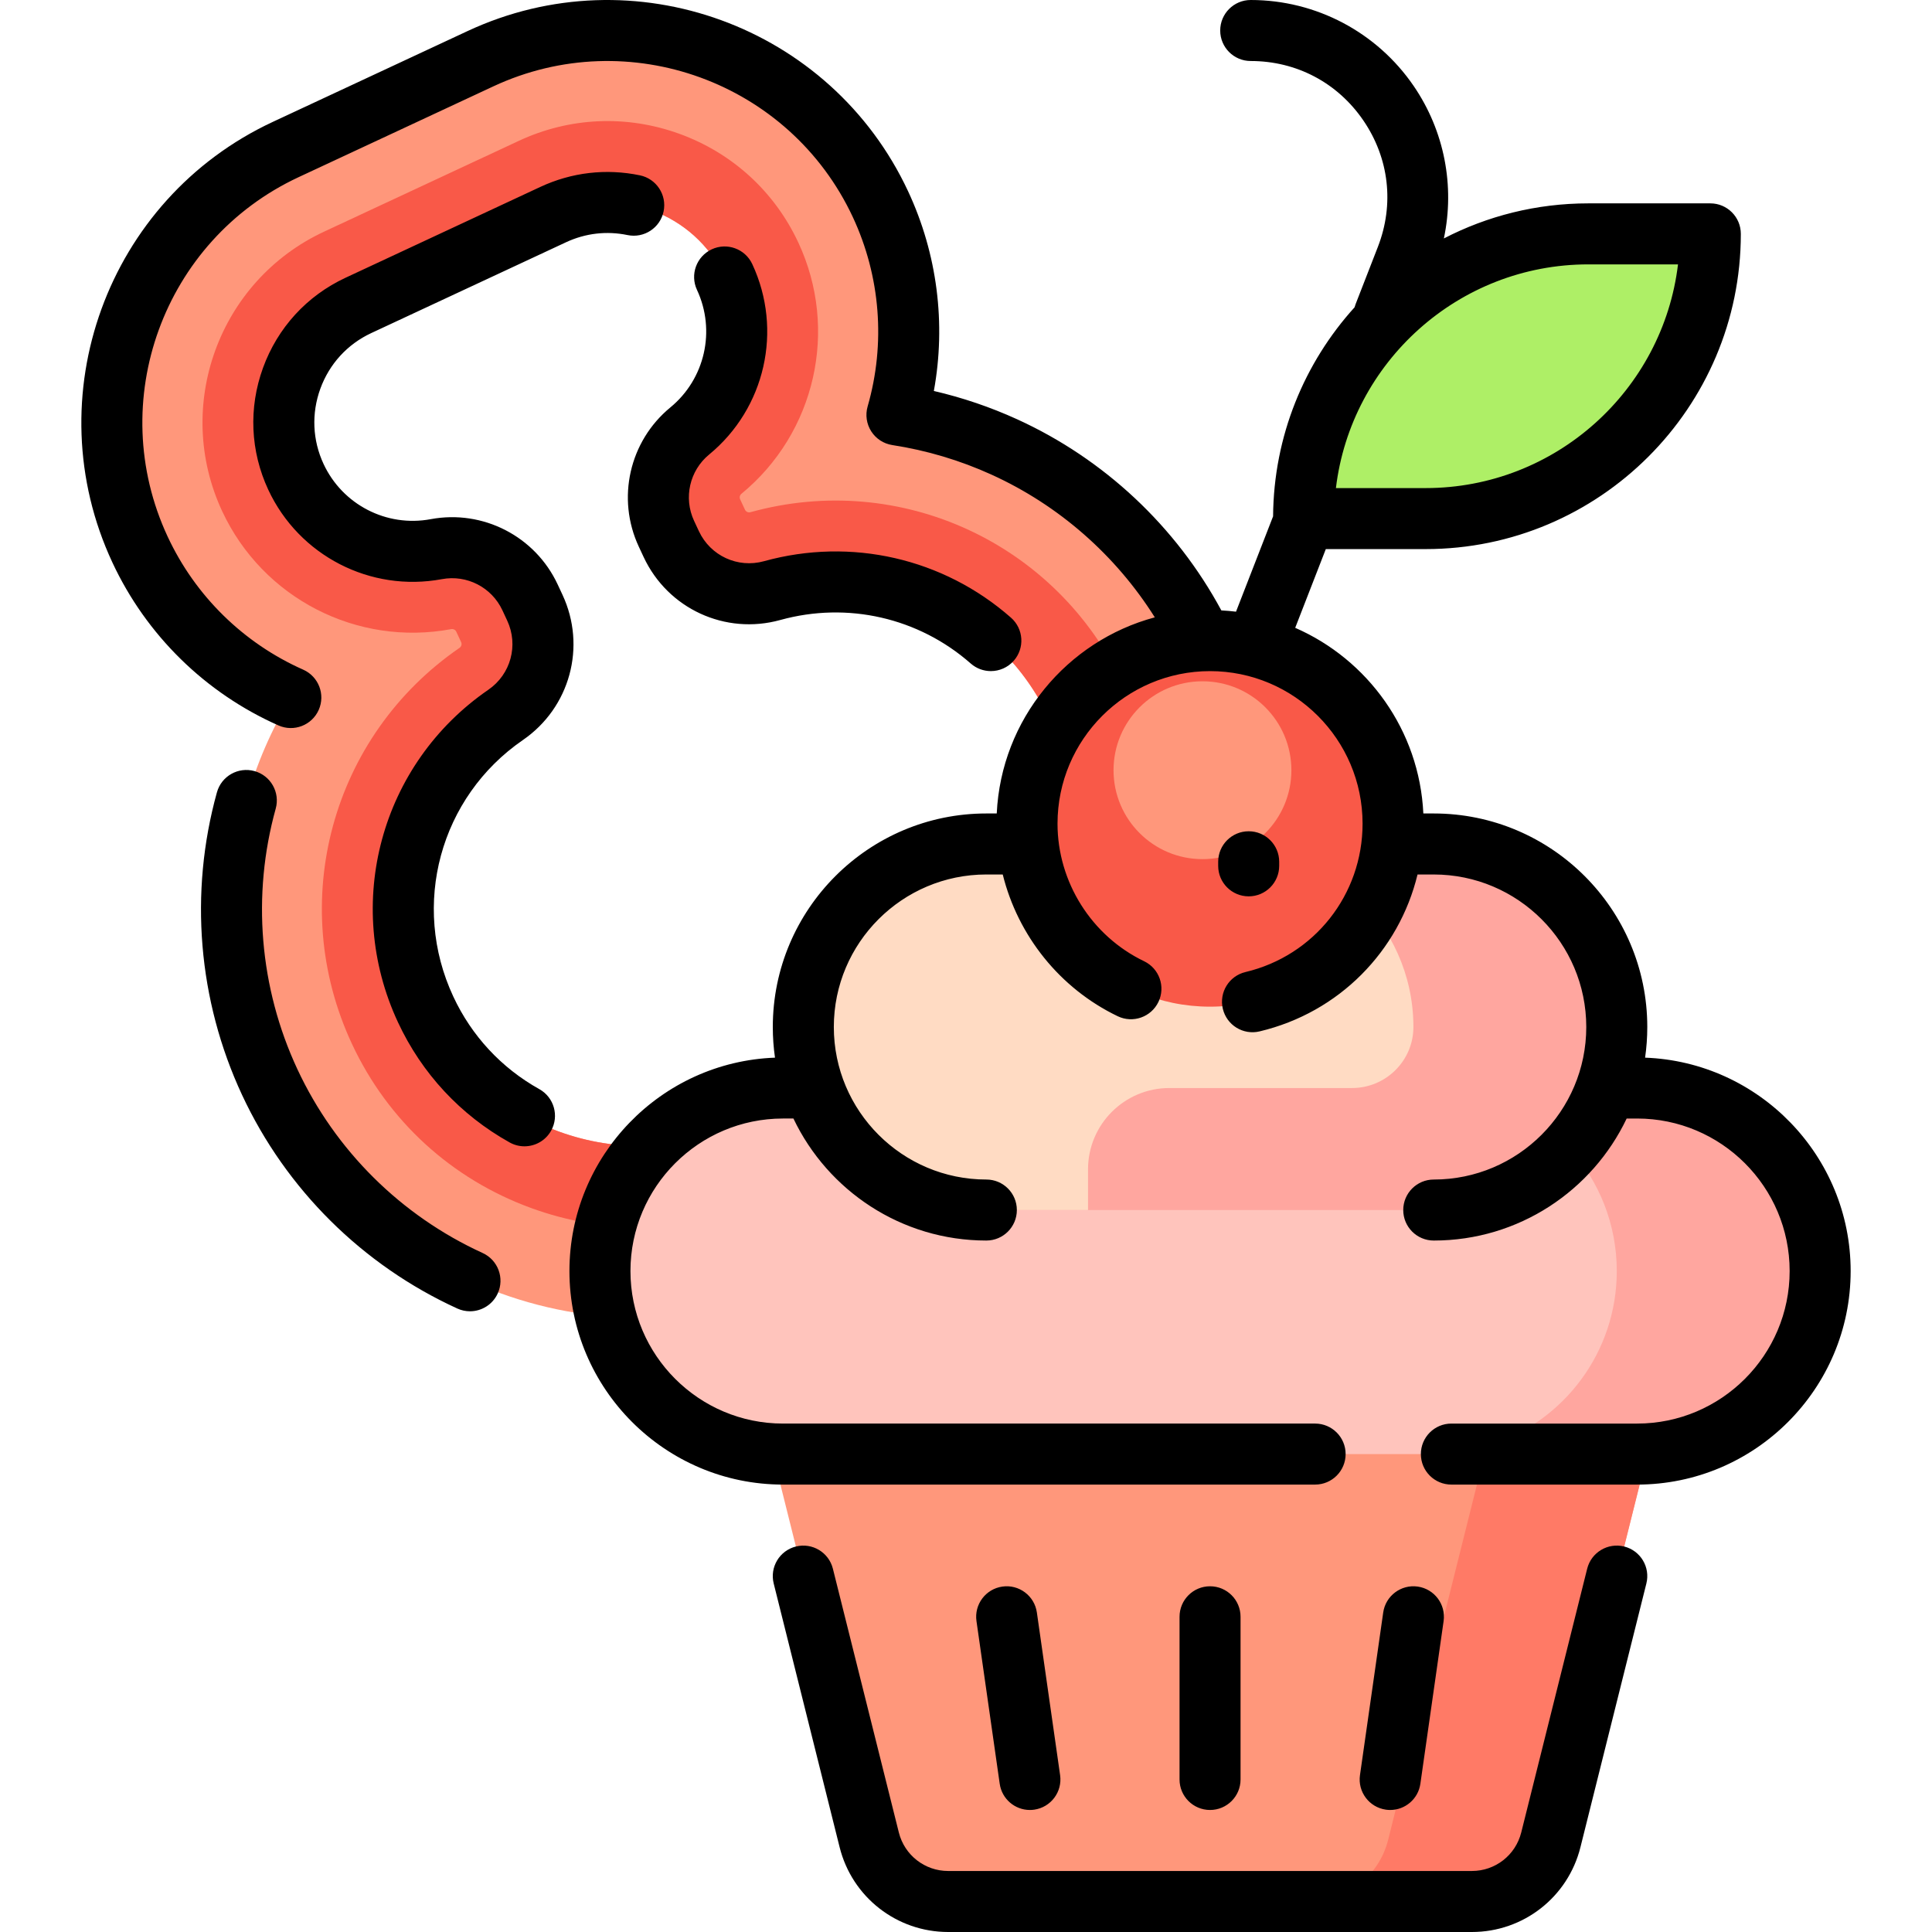 <?xml version="1.0" encoding="iso-8859-1"?>
<!-- Generator: Adobe Illustrator 19.0.0, SVG Export Plug-In . SVG Version: 6.00 Build 0)  -->
<svg version="1.1" id="Layer_1" xmlns="http://www.w3.org/2000/svg" xmlns:xlink="http://www.w3.org/1999/xlink" x="0px" y="0px"
	 viewBox="0 0 512 512" style="enable-background:new 0 0 512 512;" xml:space="preserve">
<path style="fill:#FF977B;" d="M319.364,171.198c-10.886-23.345-29.776-42.076-53.19-52.741c-9.119-4.154-18.708-6.994-28.476-8.498
	c5.203-18.045,4.024-37.852-4.355-55.821C214.754,14.273,167.2-3.035,127.336,15.553l-51.64,24.081
	c-39.865,18.588-57.174,66.144-38.584,106.008c8.378,17.967,22.794,31.603,39.962,39.216c-5.126,8.45-9.115,17.621-11.794,27.276
	c-6.88,24.793-4.674,51.302,6.212,74.647c25.228,54.102,89.767,77.592,143.869,52.364l51.64-24.08
	C321.102,289.838,344.592,225.299,319.364,171.198z M247.737,273.754l-51.64,24.08c-31.323,14.605-68.687,1.006-83.292-30.316
	c-12.988-27.853-4.074-60.685,21.196-78.07c9.172-6.309,12.443-18.32,7.738-28.409l-1.275-2.735
	c-4.395-9.424-14.611-14.68-24.834-12.773c-15.316,2.856-30.614-5.02-37.205-19.153c-7.967-17.085-0.549-37.465,16.536-45.432
	l51.64-24.08c17.085-7.967,37.465-0.549,45.432,16.536c6.59,14.133,2.79,30.915-9.243,40.812
	c-8.031,6.606-10.573,17.81-6.178,27.235l1.275,2.735c4.705,10.089,16.009,15.304,26.737,12.333
	c29.56-8.183,60.441,6.093,73.429,33.946C292.658,221.783,279.058,259.149,247.737,273.754z"/>
<path style="fill:#F95948;" d="M256.847,293.292c42.095-19.628,60.373-69.845,40.743-111.942
	c-17.454-37.433-58.973-56.618-98.719-45.61c-0.584,0.161-1.19-0.119-1.447-0.668l-1.275-2.735c-0.238-0.511-0.1-1.117,0.334-1.473
	c19.632-16.146,25.836-43.522,15.087-66.573c-6.286-13.481-17.46-23.714-31.462-28.81c-14.002-5.096-29.139-4.441-42.62,1.846
	l-51.641,24.08l0,0c-27.858,12.991-39.953,46.224-26.962,74.082c10.749,23.051,35.707,35.897,60.693,31.235
	c0.554-0.102,1.107,0.18,1.345,0.69l1.276,2.737c0.255,0.548,0.08,1.194-0.419,1.537c-33.977,23.375-45.97,67.51-28.515,104.942
	c9.497,20.368,26.381,35.826,47.542,43.528c9.421,3.429,19.179,5.135,28.906,5.135c12.122,0,24.192-2.651,35.493-7.92
	L256.847,293.292z M112.804,267.518c-12.988-27.853-4.074-60.685,21.196-78.07c9.172-6.309,12.443-18.32,7.738-28.409l-1.275-2.735
	c-4.395-9.424-14.611-14.68-24.834-12.773c-15.316,2.856-30.614-5.02-37.205-19.153c-7.967-17.085-0.549-37.465,16.536-45.432
	l51.64-24.08c17.085-7.967,37.465-0.549,45.432,16.536c6.59,14.133,2.79,30.916-9.243,40.812
	c-8.031,6.606-10.573,17.81-6.178,27.234l1.275,2.735c4.705,10.089,16.009,15.303,26.737,12.333
	c29.56-8.183,60.441,6.093,73.429,33.946c14.605,31.321,1.006,68.687-30.316,83.292l-51.64,24.08
	C164.774,312.44,127.41,298.84,112.804,267.518z"/>
<path style="fill:#FF977B;" d="M390.074,503.916H251.274c-9.892,0-18.515-6.733-20.914-16.329l-28.255-113.018h237.137
	l-28.255,113.018C408.589,497.183,399.966,503.916,390.074,503.916z"/>
<path style="fill:#FF7A66;" d="M439.242,374.568l-28.255,113.018c-2.399,9.598-11.023,16.329-20.914,16.329h-43.116
	c9.892,0,18.515-6.733,20.914-16.329l28.255-113.018H439.242z"/>
<path style="fill:#FFC4BC;" d="M482.358,336.842L482.358,336.842c0,26.789-21.716,48.505-48.505,48.505H207.494
	c-26.789,0-48.505-21.716-48.505-48.505l0,0c0-26.789,21.716-48.505,48.505-48.505h226.358
	C460.641,288.337,482.358,310.053,482.358,336.842z"/>
<path style="fill:#FFA69F;" d="M482.351,336.013c0.454,27.168-21.434,49.334-48.498,49.334h-10.779h-29.643
	c0-1.104,0.693-2.103,1.741-2.449c19.333-6.383,33.291-24.584,33.291-46.056c0-12.426-4.678-23.755-12.361-32.337
	c-8.882,9.921-21.781,16.168-36.144,16.168H261.389c-26.789,0-48.505-21.716-48.505-48.505l0,0
	c0-26.789,21.716-48.505,48.505-48.505h118.568c26.789,0,48.505,21.716,48.505,48.505l0,0c0,5.671-0.983,11.11-2.771,16.168h7.362
	C459.654,288.337,481.907,309.417,482.351,336.013z"/>
<path style="fill:#FFDBC3;" d="M288.337,309.895v10.779h-26.947c-27.065,0-48.952-22.166-48.499-49.334
	c0.444-26.596,22.697-47.676,49.296-47.676h63.036c26.684,0,49.001,21.197,49.341,47.879c0.003,0.212,0.004,0.424,0.004,0.635
	c-0.001,8.941-7.322,16.16-16.263,16.16h-48.41C297.988,288.337,288.337,297.988,288.337,309.895z"/>
<path style="fill:#AEEF66;" d="M453.254,61.979c0,41.671-33.781,75.453-75.453,75.453h-32.337l0,0
	c0-41.671,33.781-75.453,75.453-75.453H453.254L453.254,61.979z"/>
<path style="fill:#F95948;" d="M369.179,218.274L369.179,218.274c0,26.789-21.716,48.505-48.505,48.505l0,0
	c-26.789,0-48.505-21.716-48.505-48.505l0,0c0-26.789,21.716-48.505,48.505-48.505l0,0
	C347.462,169.768,369.179,191.485,369.179,218.274z"/>
<path style="fill:#FF977B;" d="M342.231,204.114c0,13.016-10.552,23.567-23.567,23.567s-23.567-10.552-23.567-23.567
	c0-13.016,10.552-23.567,23.567-23.567S342.231,191.099,342.231,204.114z"/>
<path d="M184.705,76.818c-1.887-4.046-0.137-8.857,3.91-10.743c4.046-1.887,8.857-0.136,10.743,3.91
	c8.151,17.478,3.448,38.233-11.433,50.472c-5.185,4.264-6.824,11.491-3.987,17.574l1.276,2.734
	c3.047,6.537,10.307,9.883,17.254,7.96c23.068-6.389,47.541-0.791,65.457,14.969c3.352,2.949,3.68,8.057,0.732,11.41
	c-1.597,1.816-3.831,2.744-6.074,2.744c-1.897,0-3.8-0.663-5.336-2.015c-13.807-12.145-32.672-16.454-50.465-11.527
	c-14.585,4.04-29.822-2.987-36.222-16.707l-1.275-2.734c-5.955-12.772-2.514-27.943,8.37-36.896
	C186.837,100.418,189.735,87.607,184.705,76.818z M127.911,332.063c-21.624-9.883-39.059-27.178-49.094-48.697
	c-10.073-21.602-12.114-46.132-5.749-69.069c1.194-4.302-1.325-8.758-5.628-9.951c-4.302-1.194-8.758,1.326-9.951,5.629
	c-7.395,26.644-5.024,55.136,6.674,80.226c11.657,24.999,31.91,45.089,57.025,56.569c1.09,0.498,2.231,0.734,3.355,0.734
	c3.067,0,6-1.754,7.358-4.725C133.759,338.715,131.972,333.92,127.911,332.063z M142.935,288.638
	c-10.049-5.61-17.936-14.095-22.805-24.536c-11.313-24.26-3.554-52.856,18.45-67.993c12.472-8.58,16.882-24.767,10.485-38.484
	l-1.276-2.738c-5.954-12.77-19.788-19.886-33.643-17.303c-11.695,2.181-23.366-3.833-28.396-14.623
	c-2.94-6.306-3.244-13.392-0.857-19.953c2.389-6.561,7.177-11.794,13.483-14.735l51.64-24.08c5.122-2.389,10.754-3.045,16.289-1.898
	c4.371,0.908,8.65-1.902,9.557-6.274s-1.904-8.651-6.274-9.558c-8.971-1.86-18.1-0.795-26.404,3.076l-51.64,24.08
	c-10.22,4.765-17.977,13.239-21.842,23.859s-3.369,22.097,1.396,32.316c8.15,17.478,27.078,27.214,46.013,23.685
	c6.604-1.235,13.189,2.159,16.026,8.241l1.276,2.738c3.047,6.535,0.947,14.244-4.995,18.332
	c-28.535,19.631-38.603,56.702-23.939,88.147c6.313,13.539,16.541,24.543,29.575,31.819c1.247,0.696,2.6,1.027,3.933,1.027
	c2.835,0,5.587-1.494,7.067-4.145C148.229,295.739,146.833,290.814,142.935,288.638z M430.424,409.841
	c-4.331-1.081-8.72,1.55-9.805,5.882l-17.476,69.903c-1.503,6.009-6.877,10.205-13.071,10.205H251.272
	c-6.194,0-11.568-4.197-13.071-10.205l-17.476-69.903c-1.084-4.332-5.474-6.963-9.805-5.882c-4.332,1.082-6.964,5.472-5.882,9.803
	l17.476,69.903C225.821,502.767,237.646,512,251.273,512h138.8c13.627,0,25.452-9.233,28.757-22.454l17.476-69.903
	C437.388,415.314,434.756,410.925,430.424,409.841z M328.758,471.579v-43.116c0-4.465-3.618-8.084-8.084-8.084
	c-4.466,0-8.084,3.62-8.084,8.084v43.116c0,4.465,3.62,8.084,8.084,8.084C325.138,479.663,328.758,476.044,328.758,471.579z
	 M272.927,479.663c0.382,0,0.766-0.027,1.153-0.082c4.42-0.632,7.491-4.727,6.86-9.146l-6.159-43.116
	c-0.632-4.422-4.741-7.494-9.146-6.86c-4.42,0.632-7.491,4.727-6.86,9.146l6.159,43.116
	C265.51,476.754,268.969,479.663,272.927,479.663z M490.442,336.842c0,31.204-25.387,56.589-56.589,56.589h-49.224
	c-4.466,0-8.084-3.62-8.084-8.084s3.618-8.084,8.084-8.084h49.224c22.289,0,40.421-18.132,40.421-40.421
	c0-22.289-18.132-40.421-40.421-40.421h-2.769c-9.097,19.104-28.595,32.337-51.126,32.337c-4.466,0-8.084-3.62-8.084-8.084
	s3.618-8.084,8.084-8.084c22.289,0,40.421-18.132,40.421-40.421c0-22.289-18.132-40.421-40.421-40.421h-4.295
	c-4.92,20.312-20.772,36.574-41.869,41.585c-4.351,1.034-8.701-1.655-9.733-5.996c-1.032-4.344,1.652-8.702,5.996-9.733
	c18.275-4.342,31.038-20.514,31.038-39.329c0-22.289-18.132-40.421-40.421-40.421c-22.289,0-40.421,18.132-40.421,40.421
	c0,15.457,9.009,29.77,22.953,36.464c4.025,1.933,5.721,6.762,3.789,10.786c-1.933,4.025-6.763,5.72-10.786,3.789
	c-15.373-7.38-26.46-21.378-30.473-37.567h-4.344c-22.289,0-40.421,18.132-40.421,40.421s18.132,40.421,40.421,40.421
	c4.466,0,8.084,3.62,8.084,8.084s-3.618,8.084-8.084,8.084c-22.53,0-42.027-13.233-51.126-32.337h-2.77
	c-22.289,0-40.421,18.132-40.421,40.421s18.132,40.421,40.421,40.421h141.024c4.466,0,8.084,3.62,8.084,8.084
	c0,4.465-3.618,8.084-8.084,8.084H207.494c-31.203,0-56.589-25.385-56.589-56.589c0-30.496,24.249-55.434,54.476-56.551
	c-0.383-2.653-0.581-5.366-0.581-8.123c0-31.204,25.387-56.589,56.589-56.589h2.758c1.175-24.954,18.588-45.731,41.886-51.975
	c-10.372-16.468-25.404-29.68-43.211-37.791c-8.377-3.817-17.244-6.463-26.355-7.865c-2.297-0.354-4.331-1.678-5.582-3.637
	c-1.251-1.957-1.6-4.36-0.956-6.593c4.799-16.644,3.409-34.459-3.913-50.164C209.311,21.73,166.578,6.176,130.752,22.88
	l-51.64,24.08c-35.825,16.705-51.379,59.441-34.675,95.264c7.324,15.704,20.078,28.22,35.913,35.243
	c4.082,1.81,5.923,6.586,4.113,10.667c-1.811,4.081-6.587,5.923-10.667,4.112c-19.407-8.606-35.038-23.944-44.012-43.189
	C9.312,105.154,28.374,52.78,72.278,32.308l51.64-24.08c43.9-20.471,96.28-1.411,116.752,42.494
	c7.726,16.568,10.062,35.054,6.81,52.892c7.575,1.753,14.961,4.259,22.045,7.486c23.069,10.509,42.133,28.391,54.144,50.663
	c1.306,0.068,2.605,0.182,3.887,0.337l9.826-25.268c0.151-21.287,8.301-40.705,21.591-55.393c0.075-0.279,0.166-0.557,0.274-0.832
	l5.903-15.177c4.393-11.297,2.988-23.514-3.855-33.519c-6.844-10.005-17.721-15.743-29.843-15.743c-4.466,0-8.084-3.62-8.084-8.084
	S326.987,0,331.452,0c17.284,0,33.43,8.516,43.187,22.782c8.152,11.915,10.948,26.531,7.999,40.409
	c11.474-5.939,24.492-9.297,38.279-9.297h32.337c4.466,0,8.084,3.62,8.084,8.084c0,46.063-37.475,83.537-83.537,83.537h-26.447
	l-8.113,20.864c19.225,8.394,32.921,27.168,33.959,49.199h2.758c31.203,0,56.589,25.385,56.589,56.589
	c0,2.758-0.198,5.47-0.581,8.123C466.192,281.408,490.442,306.346,490.442,336.842z M354.031,129.347h23.771
	c34.413,0,62.881-25.933,66.887-59.284h-23.771C386.505,70.063,358.036,95.996,354.031,129.347z M338.998,229.457v-1.078
	c0-4.465-3.618-8.084-8.084-8.084s-8.084,3.62-8.084,8.084v1.078c0,4.465,3.618,8.084,8.084,8.084S338.998,233.921,338.998,229.457z
	 M368.42,479.663c3.958,0,7.417-2.91,7.993-6.942l6.159-43.116c0.632-4.42-2.44-8.514-6.86-9.146
	c-4.402-0.628-8.514,2.44-9.146,6.86l-6.159,43.116c-0.632,4.42,2.44,8.514,6.86,9.146
	C367.655,479.637,368.038,479.663,368.42,479.663z"/>
<g>
</g>
<g>
</g>
<g>
</g>
<g>
</g>
<g>
</g>
<g>
</g>
<g>
</g>
<g>
</g>
<g>
</g>
<g>
</g>
<g>
</g>
<g>
</g>
<g>
</g>
<g>
</g>
<g>
</g>
</svg>
